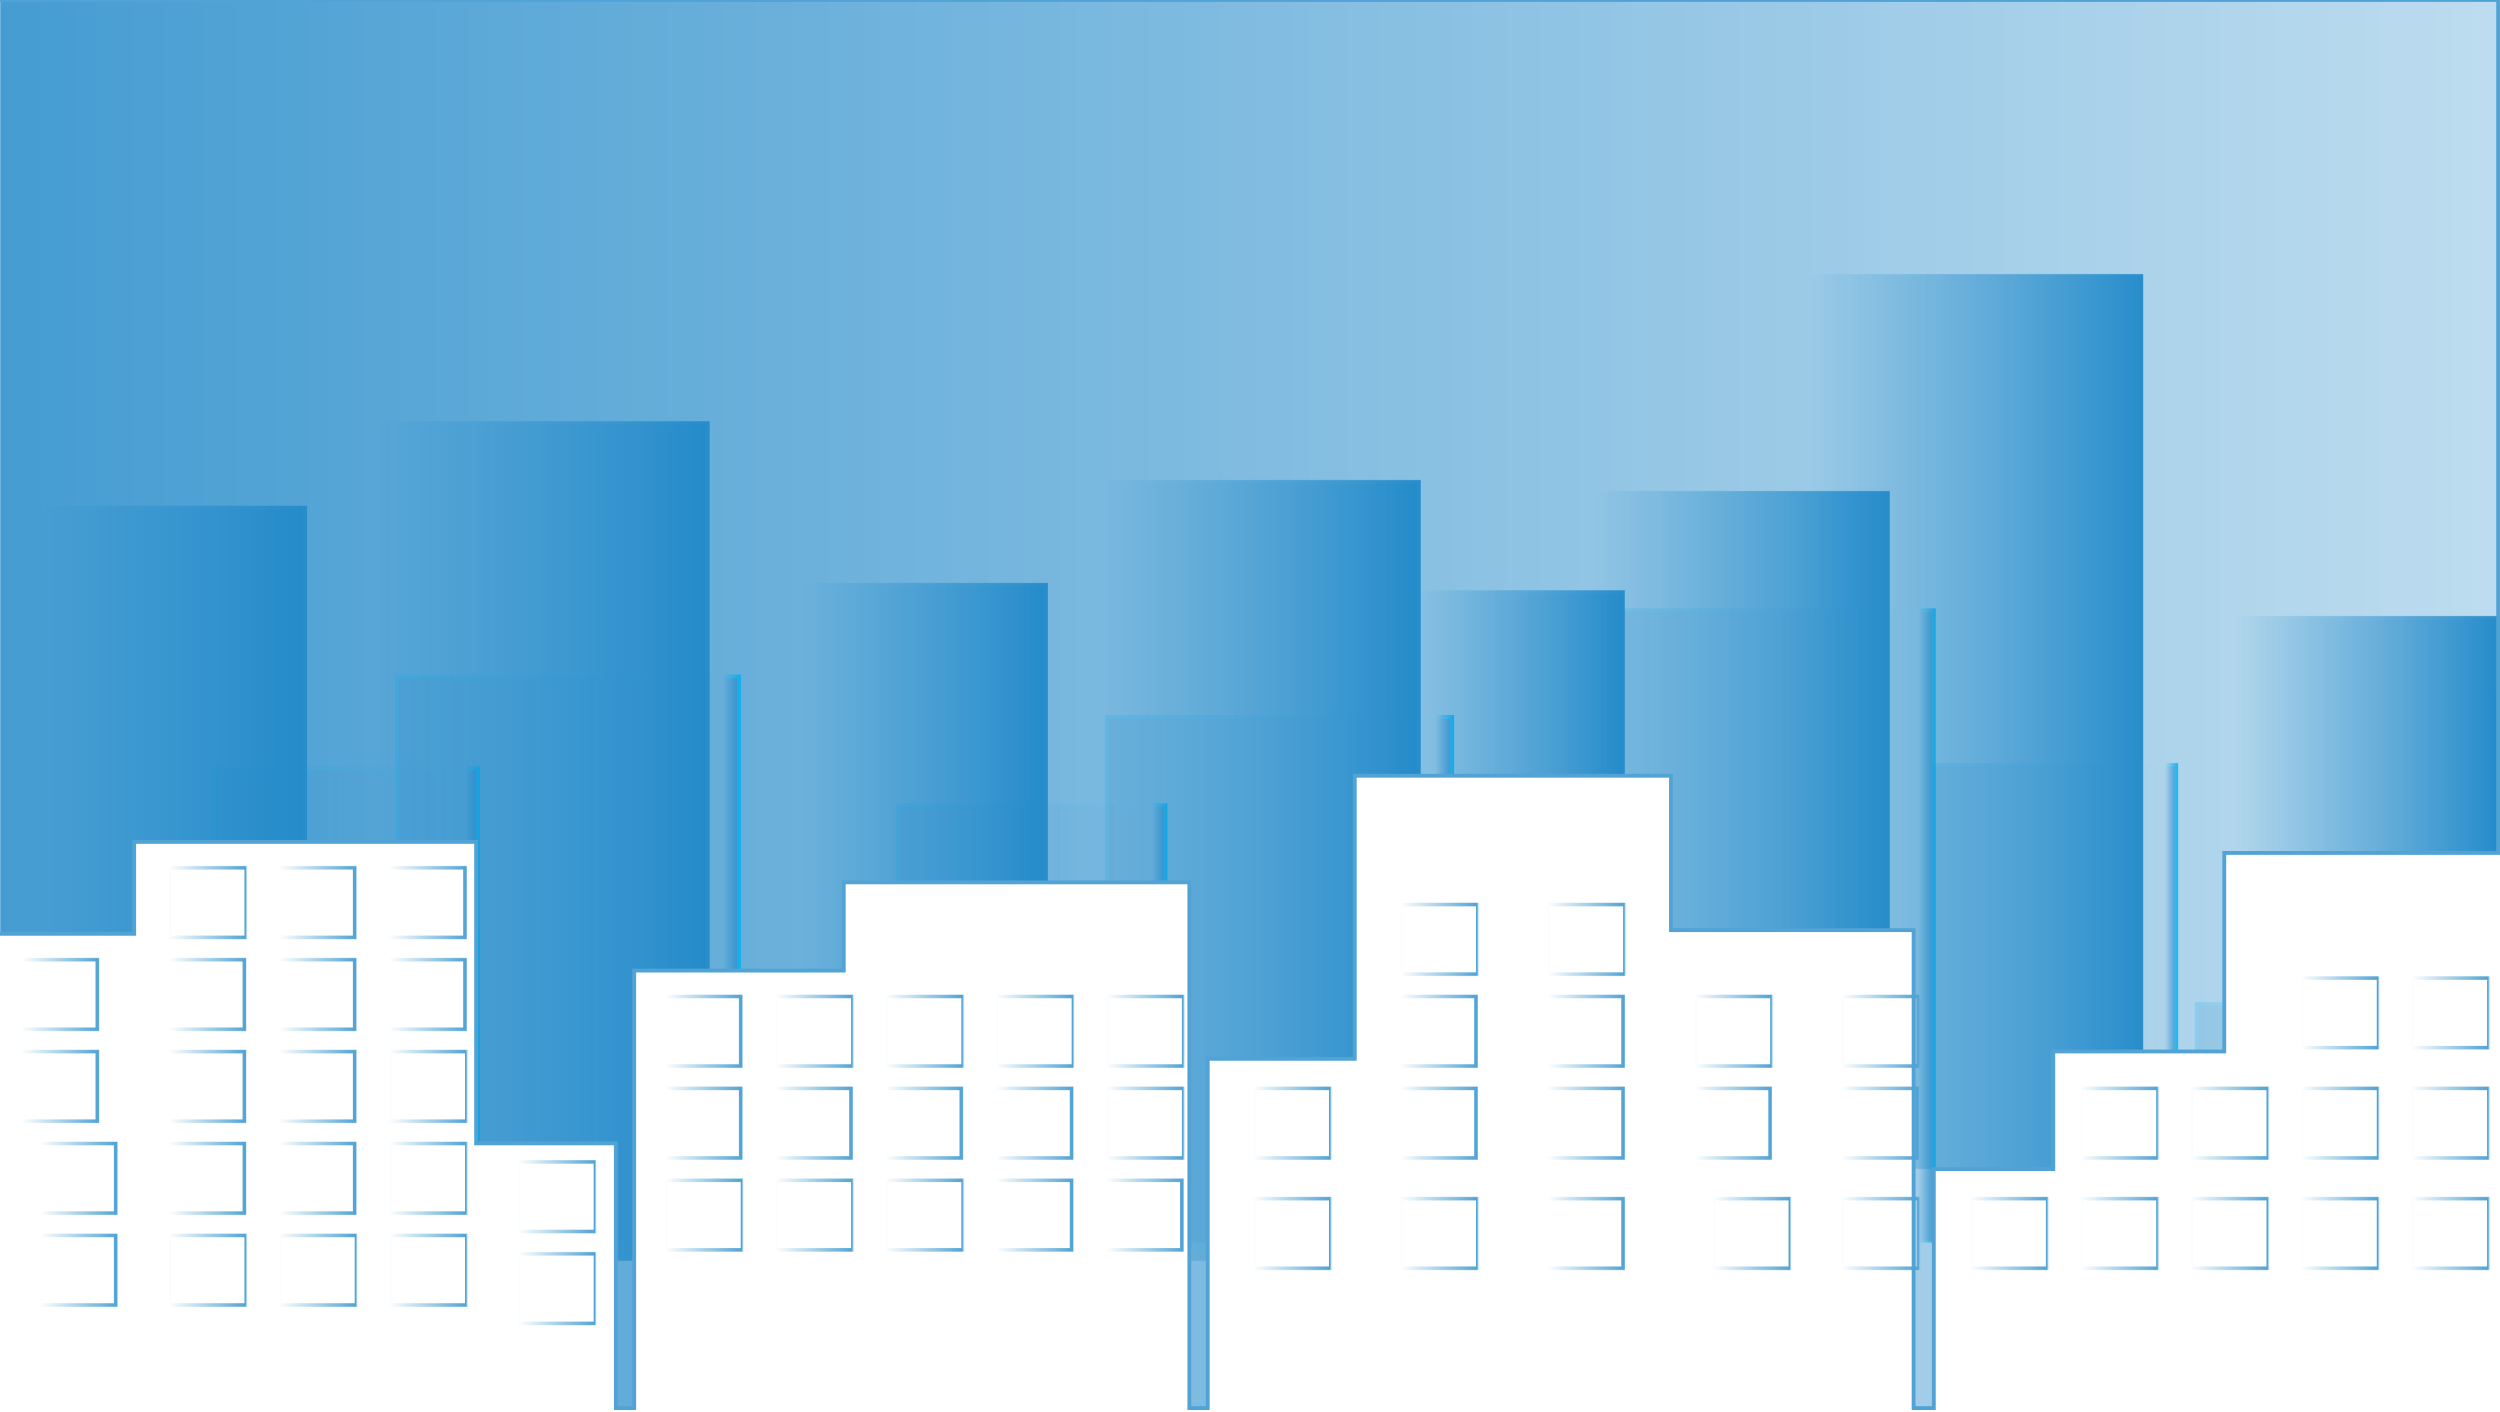 <?xml version="1.0" encoding="UTF-8"?>
<!DOCTYPE svg PUBLIC "-//W3C//DTD SVG 1.1//EN" "http://www.w3.org/Graphics/SVG/1.1/DTD/svg11.dtd">
<!-- Creator: CorelDRAW X7 -->
<svg xmlns="http://www.w3.org/2000/svg" xml:space="preserve" width="1360px" height="768px" version="1.1" style="shape-rendering:geometricPrecision; text-rendering:geometricPrecision; image-rendering:optimizeQuality; fill-rule:evenodd; clip-rule:evenodd"
viewBox="0 0 1360 768"
 xmlns:xlink="http://www.w3.org/1999/xlink">
 <defs>
  <style type="text/css">
   <![CDATA[
    .str1 {stroke:#00AFEF;stroke-width:2.083}
    .str0 {stroke:#248BCA;stroke-width:2.083}
    .str2 {stroke:#278DCB;stroke-width:2.083}
    .str3 {stroke:#51A3D5;stroke-width:2.083}
    .fil3 {fill:none}
    .fil1 {fill:#248BCA}
    .fil0 {fill:#248BCA}
    .fil2 {fill:#278DCB}
   ]]>
  </style>
   <clipPath id="id0">
    <path d="M-1 0l1360 0 0 464 -149 0 0 108 -93 0 0 64 -65 0 0 130 -11 0 0 -260 -132 0 0 -84 -172 0 0 154 -80 0 0 190 -10 0 0 -286 -188 0 0 48 -114 0 0 238 -10 0 0 -144 -76 0 0 -164 -186 0 0 50 -74 0 0 -508z"/>
   </clipPath>
    <mask id="id1">
  <linearGradient id="id2" gradientUnits="userSpaceOnUse" x1="-1" y1="383.001" x2="1359" y2="383.001">
   <stop offset="0" style="stop-opacity:0.851; stop-color:white"/>
   <stop offset="1" style="stop-opacity:0.302; stop-color:white"/>
  </linearGradient>
     <rect style="fill:url(#id2)" x="-1" width="1360" height="766"/>
    </mask>
   <clipPath id="id3">
    <path d="M-1 0l1360 0 0 464 -149 0 0 108 -93 0 0 64 -65 0 0 130 -11 0 0 -260 -132 0 0 -84 -172 0 0 154 -80 0 0 190 -10 0 0 -286 -188 0 0 48 -114 0 0 238 -10 0 0 -144 -76 0 0 -164 -186 0 0 50 -74 0 0 -508z"/>
   </clipPath>
      <mask id="id4">
  <linearGradient id="id5" gradientUnits="userSpaceOnUse" x1="116" y1="546.501" x2="260.451" y2="546.501">
   <stop offset="0" style="stop-opacity:0.2; stop-color:white"/>
   <stop offset="0.949" style="stop-opacity:-127.525; stop-color:white"/>
   <stop offset="1" style="stop-opacity:0.851; stop-color:white"/>
  </linearGradient>
       <rect style="fill:url(#id5)" x="115" y="416" width="147" height="260"/>
      </mask>
      <mask id="id6">
  <linearGradient id="id7" gradientUnits="userSpaceOnUse" x1="215.999" y1="521.501" x2="402.451" y2="521.501">
   <stop offset="0" style="stop-opacity:0.2; stop-color:white"/>
   <stop offset="0.949" style="stop-opacity:-127.525; stop-color:white"/>
   <stop offset="1" style="stop-opacity:0.851; stop-color:white"/>
  </linearGradient>
       <rect style="fill:url(#id7)" x="215" y="366" width="189" height="310"/>
      </mask>
      <mask id="id8">
  <linearGradient id="id9" gradientUnits="userSpaceOnUse" x1="359.999" y1="603.501" x2="478.452" y2="603.501">
   <stop offset="0" style="stop-opacity:0.2; stop-color:white"/>
   <stop offset="0.949" style="stop-opacity:-127.525; stop-color:white"/>
   <stop offset="1" style="stop-opacity:0.851; stop-color:white"/>
  </linearGradient>
       <rect style="fill:url(#id9)" x="359" y="530" width="121" height="146"/>
      </mask>
      <mask id="id10">
  <linearGradient id="id11" gradientUnits="userSpaceOnUse" x1="488" y1="556.5" x2="634.452" y2="556.5">
   <stop offset="0" style="stop-opacity:0.2; stop-color:white"/>
   <stop offset="0.949" style="stop-opacity:-127.525; stop-color:white"/>
   <stop offset="1" style="stop-opacity:0.851; stop-color:white"/>
  </linearGradient>
       <rect style="fill:url(#id11)" x="487" y="436" width="149" height="240"/>
      </mask>
      <mask id="id12">
  <linearGradient id="id13" gradientUnits="userSpaceOnUse" x1="602" y1="532.5" x2="790.452" y2="532.5">
   <stop offset="0" style="stop-opacity:0.2; stop-color:white"/>
   <stop offset="0.949" style="stop-opacity:-127.525; stop-color:white"/>
   <stop offset="1" style="stop-opacity:0.851; stop-color:white"/>
  </linearGradient>
       <rect style="fill:url(#id13)" x="601" y="388" width="191" height="288"/>
      </mask>
      <mask id="id14">
  <linearGradient id="id15" gradientUnits="userSpaceOnUse" x1="800.5" y1="580.577" x2="904.501" y2="580.577">
   <stop offset="0" style="stop-opacity:0.2; stop-color:white"/>
   <stop offset="0.949" style="stop-opacity:-127.525; stop-color:white"/>
   <stop offset="1" style="stop-opacity:0.851; stop-color:white"/>
  </linearGradient>
       <rect style="fill:url(#id15)" x="799" y="485" width="106" height="192"/>
      </mask>
      <mask id="id16">
  <linearGradient id="id17" gradientUnits="userSpaceOnUse" x1="880" y1="503.501" x2="1052.45" y2="503.501">
   <stop offset="0" style="stop-opacity:0.2; stop-color:white"/>
   <stop offset="0.949" style="stop-opacity:-127.525; stop-color:white"/>
   <stop offset="1" style="stop-opacity:0.851; stop-color:white"/>
  </linearGradient>
       <rect style="fill:url(#id17)" x="879" y="330" width="175" height="346"/>
      </mask>
      <mask id="id18">
  <linearGradient id="id19" gradientUnits="userSpaceOnUse" x1="1052.45" y1="545.576" x2="1184.45" y2="545.576">
   <stop offset="0" style="stop-opacity:0.2; stop-color:white"/>
   <stop offset="0.949" style="stop-opacity:-127.525; stop-color:white"/>
   <stop offset="1" style="stop-opacity:0.851; stop-color:white"/>
  </linearGradient>
       <rect style="fill:url(#id19)" x="1051" y="415" width="134" height="262"/>
      </mask>
      <mask id="id20">
  <linearGradient id="id21" gradientUnits="userSpaceOnUse" x1="1194.5" y1="610.539" x2="1288.5" y2="610.539">
   <stop offset="0" style="stop-opacity:0.2; stop-color:white"/>
   <stop offset="0.949" style="stop-opacity:-127.525; stop-color:white"/>
   <stop offset="1" style="stop-opacity:0.851; stop-color:white"/>
  </linearGradient>
       <rect style="fill:url(#id21)" x="1193" y="545" width="96.084" height="132.007"/>
      </mask>
      <mask id="id22">
  <linearGradient id="id23" gradientUnits="userSpaceOnUse" x1="1260" y1="578.501" x2="1384.45" y2="578.501">
   <stop offset="0" style="stop-opacity:0.2; stop-color:white"/>
   <stop offset="0.949" style="stop-opacity:-127.525; stop-color:white"/>
   <stop offset="1" style="stop-opacity:0.851; stop-color:white"/>
  </linearGradient>
       <rect style="fill:url(#id23)" x="1259" y="480" width="127" height="196"/>
      </mask>
      <mask id="id24">
  <linearGradient id="id25" gradientUnits="userSpaceOnUse" x1="1352.5" y1="524.75" x2="1582.5" y2="524.75">
   <stop offset="0" style="stop-opacity:0.2; stop-color:white"/>
   <stop offset="0.949" style="stop-opacity:-127.525; stop-color:white"/>
   <stop offset="1" style="stop-opacity:0.851; stop-color:white"/>
  </linearGradient>
       <rect style="fill:url(#id25)" x="1351" y="373" width="232" height="304"/>
      </mask>
     <mask id="id26">
  <linearGradient id="id27" gradientUnits="userSpaceOnUse" x1="981.5" y1="392.626" x2="1165.45" y2="392.626">
   <stop offset="0" style="stop-opacity:0; stop-color:white"/>
   <stop offset="1" style="stop-opacity:1; stop-color:white"/>
  </linearGradient>
      <rect style="fill:url(#id27)" x="980" y="149" width="186" height="487"/>
     </mask>
      <mask id="id28">
  <linearGradient id="id29" gradientUnits="userSpaceOnUse" x1="17.547" y1="480.625" x2="166.047" y2="480.625">
   <stop offset="0" style="stop-opacity:0; stop-color:white"/>
   <stop offset="1" style="stop-opacity:1; stop-color:white"/>
  </linearGradient>
       <rect style="fill:url(#id29)" x="17" y="275" width="151" height="411"/>
      </mask>
      <mask id="id30">
  <linearGradient id="id31" gradientUnits="userSpaceOnUse" x1="203.547" y1="457.625" x2="385.499" y2="457.625">
   <stop offset="0" style="stop-opacity:0; stop-color:white"/>
   <stop offset="1" style="stop-opacity:1; stop-color:white"/>
  </linearGradient>
       <rect style="fill:url(#id31)" x="203" y="229" width="184" height="457"/>
      </mask>
      <mask id="id32">
  <linearGradient id="id33" gradientUnits="userSpaceOnUse" x1="435.547" y1="501.625" x2="569.5" y2="501.625">
   <stop offset="0" style="stop-opacity:0; stop-color:white"/>
   <stop offset="1" style="stop-opacity:1; stop-color:white"/>
  </linearGradient>
       <rect style="fill:url(#id33)" x="435" y="317" width="136" height="369"/>
      </mask>
      <mask id="id34">
  <linearGradient id="id35" gradientUnits="userSpaceOnUse" x1="599.547" y1="473.625" x2="771.5" y2="473.625">
   <stop offset="0" style="stop-opacity:0; stop-color:white"/>
   <stop offset="1" style="stop-opacity:1; stop-color:white"/>
  </linearGradient>
       <rect style="fill:url(#id35)" x="599" y="261" width="174" height="425"/>
      </mask>
      <mask id="id36">
  <linearGradient id="id37" gradientUnits="userSpaceOnUse" x1="771.5" y1="503.576" x2="883.499" y2="503.576">
   <stop offset="0" style="stop-opacity:0; stop-color:white"/>
   <stop offset="1" style="stop-opacity:1; stop-color:white"/>
  </linearGradient>
       <rect style="fill:url(#id37)" x="770" y="321" width="114" height="365"/>
      </mask>
      <mask id="id38">
  <linearGradient id="id39" gradientUnits="userSpaceOnUse" x1="865.548" y1="476.625" x2="1027.5" y2="476.625">
   <stop offset="0" style="stop-opacity:0; stop-color:white"/>
   <stop offset="1" style="stop-opacity:1; stop-color:white"/>
  </linearGradient>
       <rect style="fill:url(#id39)" x="865" y="267" width="164" height="419"/>
      </mask>
      <mask id="id40">
  <linearGradient id="id41" gradientUnits="userSpaceOnUse" x1="1215.5" y1="510.575" x2="1359.5" y2="510.575">
   <stop offset="0" style="stop-opacity:0; stop-color:white"/>
   <stop offset="1" style="stop-opacity:1; stop-color:white"/>
  </linearGradient>
       <rect style="fill:url(#id41)" x="1214" y="335" width="146" height="351"/>
      </mask>
   <mask id="id42">
  <linearGradient id="id43" gradientUnits="userSpaceOnUse" x1="11.499" y1="541.001" x2="53.499" y2="541.001">
   <stop offset="0" style="stop-opacity:0; stop-color:white"/>
   <stop offset="1" style="stop-opacity:1; stop-color:white"/>
  </linearGradient>
    <rect style="fill:url(#id43)" x="10" y="521" width="44.084" height="40.084"/>
   </mask>
   <mask id="id44">
  <linearGradient id="id45" gradientUnits="userSpaceOnUse" x1="91.5" y1="491" x2="133.5" y2="491">
   <stop offset="0" style="stop-opacity:0; stop-color:white"/>
   <stop offset="1" style="stop-opacity:1; stop-color:white"/>
  </linearGradient>
    <rect style="fill:url(#id45)" x="90" y="471" width="44.084" height="40.084"/>
   </mask>
   <mask id="id46">
  <linearGradient id="id47" gradientUnits="userSpaceOnUse" x1="151.499" y1="491" x2="193.499" y2="491">
   <stop offset="0" style="stop-opacity:0; stop-color:white"/>
   <stop offset="1" style="stop-opacity:1; stop-color:white"/>
  </linearGradient>
    <rect style="fill:url(#id47)" x="150" y="471" width="44.084" height="40.084"/>
   </mask>
   <mask id="id48">
  <linearGradient id="id49" gradientUnits="userSpaceOnUse" x1="211.498" y1="491" x2="253.498" y2="491">
   <stop offset="0" style="stop-opacity:0; stop-color:white"/>
   <stop offset="1" style="stop-opacity:1; stop-color:white"/>
  </linearGradient>
    <rect style="fill:url(#id49)" x="210" y="471" width="44.084" height="40.084"/>
   </mask>
   <mask id="id50">
  <linearGradient id="id51" gradientUnits="userSpaceOnUse" x1="211.499" y1="541.001" x2="253.499" y2="541.001">
   <stop offset="0" style="stop-opacity:0; stop-color:white"/>
   <stop offset="1" style="stop-opacity:1; stop-color:white"/>
  </linearGradient>
    <rect style="fill:url(#id51)" x="210" y="521" width="44.084" height="40.084"/>
   </mask>
   <mask id="id52">
  <linearGradient id="id53" gradientUnits="userSpaceOnUse" x1="211.5" y1="591.002" x2="253.5" y2="591.002">
   <stop offset="0" style="stop-opacity:0; stop-color:white"/>
   <stop offset="1" style="stop-opacity:1; stop-color:white"/>
  </linearGradient>
    <rect style="fill:url(#id53)" x="210" y="571" width="44.084" height="40.084"/>
   </mask>
   <mask id="id54">
  <linearGradient id="id55" gradientUnits="userSpaceOnUse" x1="211.501" y1="641.002" x2="253.501" y2="641.002">
   <stop offset="0" style="stop-opacity:0; stop-color:white"/>
   <stop offset="1" style="stop-opacity:1; stop-color:white"/>
  </linearGradient>
    <rect style="fill:url(#id55)" x="210" y="621" width="44.084" height="40.084"/>
   </mask>
   <mask id="id56">
  <linearGradient id="id57" gradientUnits="userSpaceOnUse" x1="281.501" y1="651" x2="323.501" y2="651">
   <stop offset="0" style="stop-opacity:0; stop-color:white"/>
   <stop offset="1" style="stop-opacity:1; stop-color:white"/>
  </linearGradient>
    <rect style="fill:url(#id57)" x="280" y="631" width="44.084" height="40.084"/>
   </mask>
   <mask id="id58">
  <linearGradient id="id59" gradientUnits="userSpaceOnUse" x1="361.499" y1="561" x2="403.499" y2="561">
   <stop offset="0" style="stop-opacity:0; stop-color:white"/>
   <stop offset="1" style="stop-opacity:1; stop-color:white"/>
  </linearGradient>
    <rect style="fill:url(#id59)" x="360" y="541" width="44.084" height="40.084"/>
   </mask>
   <mask id="id60">
  <linearGradient id="id61" gradientUnits="userSpaceOnUse" x1="421.5" y1="561" x2="463.5" y2="561">
   <stop offset="0" style="stop-opacity:0; stop-color:white"/>
   <stop offset="1" style="stop-opacity:1; stop-color:white"/>
  </linearGradient>
    <rect style="fill:url(#id61)" x="420" y="541" width="44.084" height="40.084"/>
   </mask>
   <mask id="id62">
  <linearGradient id="id63" gradientUnits="userSpaceOnUse" x1="481.501" y1="561" x2="523.501" y2="561">
   <stop offset="0" style="stop-opacity:0; stop-color:white"/>
   <stop offset="1" style="stop-opacity:1; stop-color:white"/>
  </linearGradient>
    <rect style="fill:url(#id63)" x="480" y="541" width="44.084" height="40.084"/>
   </mask>
   <mask id="id64">
  <linearGradient id="id65" gradientUnits="userSpaceOnUse" x1="541.503" y1="561" x2="583.503" y2="561">
   <stop offset="0" style="stop-opacity:0; stop-color:white"/>
   <stop offset="1" style="stop-opacity:1; stop-color:white"/>
  </linearGradient>
    <rect style="fill:url(#id65)" x="540" y="541" width="44.084" height="40.084"/>
   </mask>
   <mask id="id66">
  <linearGradient id="id67" gradientUnits="userSpaceOnUse" x1="601.504" y1="561" x2="643.504" y2="561">
   <stop offset="0" style="stop-opacity:0; stop-color:white"/>
   <stop offset="1" style="stop-opacity:1; stop-color:white"/>
  </linearGradient>
    <rect style="fill:url(#id67)" x="600" y="541" width="44.084" height="40.084"/>
   </mask>
   <mask id="id68">
  <linearGradient id="id69" gradientUnits="userSpaceOnUse" x1="681.5" y1="611" x2="723.5" y2="611">
   <stop offset="0" style="stop-opacity:0; stop-color:white"/>
   <stop offset="1" style="stop-opacity:1; stop-color:white"/>
  </linearGradient>
    <rect style="fill:url(#id69)" x="680" y="591" width="44.084" height="40.084"/>
   </mask>
   <mask id="id70">
  <linearGradient id="id71" gradientUnits="userSpaceOnUse" x1="761.496" y1="611" x2="803.496" y2="611">
   <stop offset="0" style="stop-opacity:0; stop-color:white"/>
   <stop offset="1" style="stop-opacity:1; stop-color:white"/>
  </linearGradient>
    <rect style="fill:url(#id71)" x="760" y="591" width="44.084" height="40.084"/>
   </mask>
   <mask id="id72">
  <linearGradient id="id73" gradientUnits="userSpaceOnUse" x1="841.492" y1="611" x2="883.492" y2="611">
   <stop offset="0" style="stop-opacity:0; stop-color:white"/>
   <stop offset="1" style="stop-opacity:1; stop-color:white"/>
  </linearGradient>
    <rect style="fill:url(#id73)" x="840" y="591" width="44.084" height="40.084"/>
   </mask>
   <mask id="id74">
  <linearGradient id="id75" gradientUnits="userSpaceOnUse" x1="921.488" y1="611" x2="963.488" y2="611">
   <stop offset="0" style="stop-opacity:0; stop-color:white"/>
   <stop offset="1" style="stop-opacity:1; stop-color:white"/>
  </linearGradient>
    <rect style="fill:url(#id75)" x="920" y="591" width="44.084" height="40.084"/>
   </mask>
   <mask id="id76">
  <linearGradient id="id77" gradientUnits="userSpaceOnUse" x1="1001.48" y1="611" x2="1043.48" y2="611">
   <stop offset="0" style="stop-opacity:0; stop-color:white"/>
   <stop offset="1" style="stop-opacity:1; stop-color:white"/>
  </linearGradient>
    <rect style="fill:url(#id77)" x="1000" y="591" width="44.084" height="40.084"/>
   </mask>
   <mask id="id78">
  <linearGradient id="id79" gradientUnits="userSpaceOnUse" x1="1001.5" y1="671" x2="1043.5" y2="671">
   <stop offset="0" style="stop-opacity:0; stop-color:white"/>
   <stop offset="1" style="stop-opacity:1; stop-color:white"/>
  </linearGradient>
    <rect style="fill:url(#id79)" x="1000" y="651" width="44.084" height="40.084"/>
   </mask>
   <mask id="id80">
  <linearGradient id="id81" gradientUnits="userSpaceOnUse" x1="931.501" y1="671" x2="973.501" y2="671">
   <stop offset="0" style="stop-opacity:0; stop-color:white"/>
   <stop offset="1" style="stop-opacity:1; stop-color:white"/>
  </linearGradient>
    <rect style="fill:url(#id81)" x="930" y="651" width="44.084" height="40.084"/>
   </mask>
   <mask id="id82">
  <linearGradient id="id83" gradientUnits="userSpaceOnUse" x1="841.499" y1="671" x2="883.499" y2="671">
   <stop offset="0" style="stop-opacity:0; stop-color:white"/>
   <stop offset="1" style="stop-opacity:1; stop-color:white"/>
  </linearGradient>
    <rect style="fill:url(#id83)" x="840" y="651" width="44.084" height="40.084"/>
   </mask>
   <mask id="id84">
  <linearGradient id="id85" gradientUnits="userSpaceOnUse" x1="761.501" y1="671" x2="803.501" y2="671">
   <stop offset="0" style="stop-opacity:0; stop-color:white"/>
   <stop offset="1" style="stop-opacity:1; stop-color:white"/>
  </linearGradient>
    <rect style="fill:url(#id85)" x="760" y="651" width="44.084" height="40.084"/>
   </mask>
   <mask id="id86">
  <linearGradient id="id87" gradientUnits="userSpaceOnUse" x1="681.502" y1="671" x2="723.502" y2="671">
   <stop offset="0" style="stop-opacity:0; stop-color:white"/>
   <stop offset="1" style="stop-opacity:1; stop-color:white"/>
  </linearGradient>
    <rect style="fill:url(#id87)" x="680" y="651" width="44.084" height="40.084"/>
   </mask>
   <mask id="id88">
  <linearGradient id="id89" gradientUnits="userSpaceOnUse" x1="1001.5" y1="561" x2="1043.5" y2="561">
   <stop offset="0" style="stop-opacity:0; stop-color:white"/>
   <stop offset="1" style="stop-opacity:1; stop-color:white"/>
  </linearGradient>
    <rect style="fill:url(#id89)" x="1000" y="541" width="44.084" height="40.084"/>
   </mask>
   <mask id="id90">
  <linearGradient id="id91" gradientUnits="userSpaceOnUse" x1="921.5" y1="561" x2="963.5" y2="561">
   <stop offset="0" style="stop-opacity:0; stop-color:white"/>
   <stop offset="1" style="stop-opacity:1; stop-color:white"/>
  </linearGradient>
    <rect style="fill:url(#id91)" x="920" y="541" width="44.084" height="40.084"/>
   </mask>
   <mask id="id92">
  <linearGradient id="id93" gradientUnits="userSpaceOnUse" x1="841.499" y1="561" x2="883.499" y2="561">
   <stop offset="0" style="stop-opacity:0; stop-color:white"/>
   <stop offset="1" style="stop-opacity:1; stop-color:white"/>
  </linearGradient>
    <rect style="fill:url(#id93)" x="840" y="541" width="44.084" height="40.084"/>
   </mask>
   <mask id="id94">
  <linearGradient id="id95" gradientUnits="userSpaceOnUse" x1="761.498" y1="561" x2="803.498" y2="561">
   <stop offset="0" style="stop-opacity:0; stop-color:white"/>
   <stop offset="1" style="stop-opacity:1; stop-color:white"/>
  </linearGradient>
    <rect style="fill:url(#id95)" x="760" y="541" width="44.084" height="40.084"/>
   </mask>
   <mask id="id96">
  <linearGradient id="id97" gradientUnits="userSpaceOnUse" x1="761.501" y1="511.001" x2="803.501" y2="511.001">
   <stop offset="0" style="stop-opacity:0; stop-color:white"/>
   <stop offset="1" style="stop-opacity:1; stop-color:white"/>
  </linearGradient>
    <rect style="fill:url(#id97)" x="760" y="491" width="44.084" height="40.084"/>
   </mask>
   <mask id="id98">
  <linearGradient id="id99" gradientUnits="userSpaceOnUse" x1="841.5" y1="511.001" x2="883.501" y2="511.001">
   <stop offset="0" style="stop-opacity:0; stop-color:white"/>
   <stop offset="1" style="stop-opacity:1; stop-color:white"/>
  </linearGradient>
    <rect style="fill:url(#id99)" x="840" y="491" width="44.084" height="40.084"/>
   </mask>
   <mask id="id100">
  <linearGradient id="id101" gradientUnits="userSpaceOnUse" x1="1071.5" y1="671" x2="1113.5" y2="671">
   <stop offset="0" style="stop-opacity:0; stop-color:white"/>
   <stop offset="1" style="stop-opacity:1; stop-color:white"/>
  </linearGradient>
    <rect style="fill:url(#id101)" x="1070" y="651" width="44.084" height="40.084"/>
   </mask>
   <mask id="id102">
  <linearGradient id="id103" gradientUnits="userSpaceOnUse" x1="1131.5" y1="671" x2="1173.5" y2="671">
   <stop offset="0" style="stop-opacity:0; stop-color:white"/>
   <stop offset="1" style="stop-opacity:1; stop-color:white"/>
  </linearGradient>
    <rect style="fill:url(#id103)" x="1130" y="651" width="44.084" height="40.084"/>
   </mask>
   <mask id="id104">
  <linearGradient id="id105" gradientUnits="userSpaceOnUse" x1="1191.5" y1="671" x2="1233.5" y2="671">
   <stop offset="0" style="stop-opacity:0; stop-color:white"/>
   <stop offset="1" style="stop-opacity:1; stop-color:white"/>
  </linearGradient>
    <rect style="fill:url(#id105)" x="1190" y="651" width="44.084" height="40.084"/>
   </mask>
   <mask id="id106">
  <linearGradient id="id107" gradientUnits="userSpaceOnUse" x1="1251.5" y1="671" x2="1293.5" y2="671">
   <stop offset="0" style="stop-opacity:0; stop-color:white"/>
   <stop offset="1" style="stop-opacity:1; stop-color:white"/>
  </linearGradient>
    <rect style="fill:url(#id107)" x="1250" y="651" width="44.084" height="40.084"/>
   </mask>
   <mask id="id108">
  <linearGradient id="id109" gradientUnits="userSpaceOnUse" x1="1311.5" y1="671" x2="1353.5" y2="671">
   <stop offset="0" style="stop-opacity:0; stop-color:white"/>
   <stop offset="1" style="stop-opacity:1; stop-color:white"/>
  </linearGradient>
    <rect style="fill:url(#id109)" x="1310" y="651" width="44.084" height="40.084"/>
   </mask>
   <mask id="id110">
  <linearGradient id="id111" gradientUnits="userSpaceOnUse" x1="1311.5" y1="611" x2="1353.5" y2="611">
   <stop offset="0" style="stop-opacity:0; stop-color:white"/>
   <stop offset="1" style="stop-opacity:1; stop-color:white"/>
  </linearGradient>
    <rect style="fill:url(#id111)" x="1310" y="591" width="44.084" height="40.084"/>
   </mask>
   <mask id="id112">
  <linearGradient id="id113" gradientUnits="userSpaceOnUse" x1="1311.5" y1="551" x2="1353.5" y2="551">
   <stop offset="0" style="stop-opacity:0; stop-color:white"/>
   <stop offset="1" style="stop-opacity:1; stop-color:white"/>
  </linearGradient>
    <rect style="fill:url(#id113)" x="1310" y="531" width="44.084" height="40.084"/>
   </mask>
   <mask id="id114">
  <linearGradient id="id115" gradientUnits="userSpaceOnUse" x1="1251.5" y1="551" x2="1293.5" y2="551">
   <stop offset="0" style="stop-opacity:0; stop-color:white"/>
   <stop offset="1" style="stop-opacity:1; stop-color:white"/>
  </linearGradient>
    <rect style="fill:url(#id115)" x="1250" y="531" width="44.084" height="40.084"/>
   </mask>
   <mask id="id116">
  <linearGradient id="id117" gradientUnits="userSpaceOnUse" x1="1191.5" y1="611" x2="1233.5" y2="611">
   <stop offset="0" style="stop-opacity:0; stop-color:white"/>
   <stop offset="1" style="stop-opacity:1; stop-color:white"/>
  </linearGradient>
    <rect style="fill:url(#id117)" x="1190" y="591" width="44.084" height="40.084"/>
   </mask>
   <mask id="id118">
  <linearGradient id="id119" gradientUnits="userSpaceOnUse" x1="1131.5" y1="611" x2="1173.5" y2="611">
   <stop offset="0" style="stop-opacity:0; stop-color:white"/>
   <stop offset="1" style="stop-opacity:1; stop-color:white"/>
  </linearGradient>
    <rect style="fill:url(#id119)" x="1130" y="591" width="44.084" height="40.084"/>
   </mask>
   <mask id="id120">
  <linearGradient id="id121" gradientUnits="userSpaceOnUse" x1="1251.5" y1="611" x2="1293.5" y2="611">
   <stop offset="0" style="stop-opacity:0; stop-color:white"/>
   <stop offset="1" style="stop-opacity:1; stop-color:white"/>
  </linearGradient>
    <rect style="fill:url(#id121)" x="1250" y="591" width="44.084" height="40.084"/>
   </mask>
   <mask id="id122">
  <linearGradient id="id123" gradientUnits="userSpaceOnUse" x1="601.5" y1="611" x2="643.5" y2="611">
   <stop offset="0" style="stop-opacity:0; stop-color:white"/>
   <stop offset="1" style="stop-opacity:1; stop-color:white"/>
  </linearGradient>
    <rect style="fill:url(#id123)" x="600" y="591" width="44.084" height="40.084"/>
   </mask>
   <mask id="id124">
  <linearGradient id="id125" gradientUnits="userSpaceOnUse" x1="601.497" y1="661" x2="643.497" y2="661">
   <stop offset="0" style="stop-opacity:0; stop-color:white"/>
   <stop offset="1" style="stop-opacity:1; stop-color:white"/>
  </linearGradient>
    <rect style="fill:url(#id125)" x="600" y="641" width="44.084" height="40.084"/>
   </mask>
   <mask id="id126">
  <linearGradient id="id127" gradientUnits="userSpaceOnUse" x1="541.499" y1="661.001" x2="583.499" y2="661.001">
   <stop offset="0" style="stop-opacity:0; stop-color:white"/>
   <stop offset="1" style="stop-opacity:1; stop-color:white"/>
  </linearGradient>
    <rect style="fill:url(#id127)" x="540" y="641" width="44.084" height="40.084"/>
   </mask>
   <mask id="id128">
  <linearGradient id="id129" gradientUnits="userSpaceOnUse" x1="481.501" y1="661.002" x2="523.501" y2="661.002">
   <stop offset="0" style="stop-opacity:0; stop-color:white"/>
   <stop offset="1" style="stop-opacity:1; stop-color:white"/>
  </linearGradient>
    <rect style="fill:url(#id129)" x="480" y="641" width="44.084" height="40.084"/>
   </mask>
   <mask id="id130">
  <linearGradient id="id131" gradientUnits="userSpaceOnUse" x1="421.504" y1="661.003" x2="463.504" y2="661.003">
   <stop offset="0" style="stop-opacity:0; stop-color:white"/>
   <stop offset="1" style="stop-opacity:1; stop-color:white"/>
  </linearGradient>
    <rect style="fill:url(#id131)" x="420" y="641" width="44.084" height="40.084"/>
   </mask>
   <mask id="id132">
  <linearGradient id="id133" gradientUnits="userSpaceOnUse" x1="361.506" y1="661.004" x2="403.506" y2="661.004">
   <stop offset="0" style="stop-opacity:0; stop-color:white"/>
   <stop offset="1" style="stop-opacity:1; stop-color:white"/>
  </linearGradient>
    <rect style="fill:url(#id133)" x="360" y="641" width="44.084" height="40.084"/>
   </mask>
   <mask id="id134">
  <linearGradient id="id135" gradientUnits="userSpaceOnUse" x1="361.499" y1="611" x2="403.499" y2="611">
   <stop offset="0" style="stop-opacity:0; stop-color:white"/>
   <stop offset="1" style="stop-opacity:1; stop-color:white"/>
  </linearGradient>
    <rect style="fill:url(#id135)" x="360" y="591" width="44.084" height="40.084"/>
   </mask>
   <mask id="id136">
  <linearGradient id="id137" gradientUnits="userSpaceOnUse" x1="421.499" y1="611" x2="463.499" y2="611">
   <stop offset="0" style="stop-opacity:0; stop-color:white"/>
   <stop offset="1" style="stop-opacity:1; stop-color:white"/>
  </linearGradient>
    <rect style="fill:url(#id137)" x="420" y="591" width="44.084" height="40.084"/>
   </mask>
   <mask id="id138">
  <linearGradient id="id139" gradientUnits="userSpaceOnUse" x1="481.499" y1="611" x2="523.499" y2="611">
   <stop offset="0" style="stop-opacity:0; stop-color:white"/>
   <stop offset="1" style="stop-opacity:1; stop-color:white"/>
  </linearGradient>
    <rect style="fill:url(#id139)" x="480" y="591" width="44.084" height="40.084"/>
   </mask>
   <mask id="id140">
  <linearGradient id="id141" gradientUnits="userSpaceOnUse" x1="541.499" y1="611" x2="583.499" y2="611">
   <stop offset="0" style="stop-opacity:0; stop-color:white"/>
   <stop offset="1" style="stop-opacity:1; stop-color:white"/>
  </linearGradient>
    <rect style="fill:url(#id141)" x="540" y="591" width="44.084" height="40.084"/>
   </mask>
   <mask id="id142">
  <linearGradient id="id143" gradientUnits="userSpaceOnUse" x1="281.501" y1="701" x2="323.501" y2="701">
   <stop offset="0" style="stop-opacity:0; stop-color:white"/>
   <stop offset="1" style="stop-opacity:1; stop-color:white"/>
  </linearGradient>
    <rect style="fill:url(#id143)" x="280" y="681" width="44.084" height="40.084"/>
   </mask>
   <mask id="id144">
  <linearGradient id="id145" gradientUnits="userSpaceOnUse" x1="211.502" y1="691.003" x2="253.503" y2="691.003">
   <stop offset="0" style="stop-opacity:0; stop-color:white"/>
   <stop offset="1" style="stop-opacity:1; stop-color:white"/>
  </linearGradient>
    <rect style="fill:url(#id145)" x="210" y="671" width="44.084" height="40.084"/>
   </mask>
   <mask id="id146">
  <linearGradient id="id147" gradientUnits="userSpaceOnUse" x1="151.499" y1="541.001" x2="193.499" y2="541.001">
   <stop offset="0" style="stop-opacity:0; stop-color:white"/>
   <stop offset="1" style="stop-opacity:1; stop-color:white"/>
  </linearGradient>
    <rect style="fill:url(#id147)" x="150" y="521" width="44.084" height="40.084"/>
   </mask>
   <mask id="id148">
  <linearGradient id="id149" gradientUnits="userSpaceOnUse" x1="91.495" y1="541.001" x2="133.495" y2="541.001">
   <stop offset="0" style="stop-opacity:0; stop-color:white"/>
   <stop offset="1" style="stop-opacity:1; stop-color:white"/>
  </linearGradient>
    <rect style="fill:url(#id149)" x="90" y="521" width="44.084" height="40.084"/>
   </mask>
   <mask id="id150">
  <linearGradient id="id151" gradientUnits="userSpaceOnUse" x1="11.499" y1="591" x2="53.499" y2="591">
   <stop offset="0" style="stop-opacity:0; stop-color:white"/>
   <stop offset="1" style="stop-opacity:1; stop-color:white"/>
  </linearGradient>
    <rect style="fill:url(#id151)" x="10" y="571" width="44.084" height="40.084"/>
   </mask>
   <mask id="id152">
  <linearGradient id="id153" gradientUnits="userSpaceOnUse" x1="91.499" y1="591" x2="133.499" y2="591">
   <stop offset="0" style="stop-opacity:0; stop-color:white"/>
   <stop offset="1" style="stop-opacity:1; stop-color:white"/>
  </linearGradient>
    <rect style="fill:url(#id153)" x="90" y="571" width="44.084" height="40.084"/>
   </mask>
   <mask id="id154">
  <linearGradient id="id155" gradientUnits="userSpaceOnUse" x1="151.499" y1="591" x2="193.499" y2="591">
   <stop offset="0" style="stop-opacity:0; stop-color:white"/>
   <stop offset="1" style="stop-opacity:1; stop-color:white"/>
  </linearGradient>
    <rect style="fill:url(#id155)" x="150" y="571" width="44.084" height="40.084"/>
   </mask>
   <mask id="id156">
  <linearGradient id="id157" gradientUnits="userSpaceOnUse" x1="151.499" y1="641" x2="193.499" y2="641">
   <stop offset="0" style="stop-opacity:0; stop-color:white"/>
   <stop offset="1" style="stop-opacity:1; stop-color:white"/>
  </linearGradient>
    <rect style="fill:url(#id157)" x="150" y="621" width="44.084" height="40.084"/>
   </mask>
   <mask id="id158">
  <linearGradient id="id159" gradientUnits="userSpaceOnUse" x1="151.5" y1="691" x2="193.5" y2="691">
   <stop offset="0" style="stop-opacity:0; stop-color:white"/>
   <stop offset="1" style="stop-opacity:1; stop-color:white"/>
  </linearGradient>
    <rect style="fill:url(#id159)" x="150" y="671" width="44.084" height="40.084"/>
   </mask>
   <mask id="id160">
  <linearGradient id="id161" gradientUnits="userSpaceOnUse" x1="91.499" y1="641" x2="133.499" y2="641">
   <stop offset="0" style="stop-opacity:0; stop-color:white"/>
   <stop offset="1" style="stop-opacity:1; stop-color:white"/>
  </linearGradient>
    <rect style="fill:url(#id161)" x="90" y="621" width="44.084" height="40.084"/>
   </mask>
   <mask id="id162">
  <linearGradient id="id163" gradientUnits="userSpaceOnUse" x1="21.5" y1="641" x2="63.5" y2="641">
   <stop offset="0" style="stop-opacity:0; stop-color:white"/>
   <stop offset="1" style="stop-opacity:1; stop-color:white"/>
  </linearGradient>
    <rect style="fill:url(#id163)" x="20" y="621" width="44.084" height="40.084"/>
   </mask>
   <mask id="id164">
  <linearGradient id="id165" gradientUnits="userSpaceOnUse" x1="21.5" y1="691.001" x2="63.5" y2="691.001">
   <stop offset="0" style="stop-opacity:0; stop-color:white"/>
   <stop offset="1" style="stop-opacity:1; stop-color:white"/>
  </linearGradient>
    <rect style="fill:url(#id165)" x="20" y="671" width="44.084" height="40.084"/>
   </mask>
   <mask id="id166">
  <linearGradient id="id167" gradientUnits="userSpaceOnUse" x1="91.5" y1="691.001" x2="133.5" y2="691.001">
   <stop offset="0" style="stop-opacity:0; stop-color:white"/>
   <stop offset="1" style="stop-opacity:1; stop-color:white"/>
  </linearGradient>
    <rect style="fill:url(#id167)" x="90" y="671" width="44.084" height="40.084"/>
   </mask>
 </defs>
 <g id="Layer_x0020_1">
  <g id="_1646609150192">
   <rect class="fil0 str0" x="-27" y="872" width="144" height="258"/>
   <rect class="fil0 str0" x="73" y="822" width="186" height="308"/>
   <rect class="fil0 str0" x="217" y="986" width="118" height="144"/>
   <rect class="fil0 str0" x="345" y="892" width="146" height="238"/>
   <rect class="fil0 str0" x="459" y="844" width="188" height="286"/>
   <rect class="fil0 str0" x="657" y="940" width="104" height="190"/>
   <rect class="fil0 str0" x="737" y="786" width="172" height="344"/>
   <rect class="fil0 str0" x="909" y="870" width="132" height="260"/>
   <rect class="fil0 str0" x="1052" y="1000" width="94" height="129.924"/>
   <rect class="fil0 str0" x="1117" y="936" width="124" height="194"/>
   <rect class="fil0 str0" x="1210" y="828" width="230" height="302"/>
  </g>
  <g style="clip-path:url(#id0)">
   <polygon class="fil1" style="mask:url(#id1)" points="-1,0 1359,0 1359,766 -1,766 "/>
  </g>
  <g style="clip-path:url(#id3)">
   <g id="_1646609135664">
    <g>
     <polygon id="1" class="fil0 str1" style="mask:url(#id4)" points="116,418 260,418 260,676 116,676 "/>
     <polygon class="fil0 str1" style="mask:url(#id6)" points="216,368 402,368 402,676 216,676 "/>
     <polygon class="fil0 str1" style="mask:url(#id8)" points="360,532 478,532 478,676 360,676 "/>
     <polygon class="fil0 str1" style="mask:url(#id10)" points="488,438 634,438 634,676 488,676 "/>
     <polygon class="fil0 str1" style="mask:url(#id12)" points="602,390 790,390 790,676 602,676 "/>
     <polygon class="fil0 str1" style="mask:url(#id14)" points="800,486 905,486 905,676 800,676 "/>
     <polygon class="fil0 str1" style="mask:url(#id16)" points="880,332 1052,332 1052,676 880,676 "/>
     <polygon class="fil0 str1" style="mask:url(#id18)" points="1052,416 1184,416 1184,676 1052,676 "/>
     <polygon class="fil0 str1" style="mask:url(#id20)" points="1195,546 1289,546 1289,676 1195,676 "/>
     <polygon class="fil0 str1" style="mask:url(#id22)" points="1260,482 1384,482 1384,676 1260,676 "/>
     <polygon class="fil0 str1" style="mask:url(#id24)" points="1352,374 1583,374 1583,676 1352,676 "/>
    </g>
    <polygon class="fil2 str2" style="mask:url(#id26)" points="982,150 1165,150 1165,635 982,635 "/>
    <g>
     <polygon class="fil0 str2" style="mask:url(#id28)" points="18,276 166,276 166,685 18,685 "/>
     <polygon class="fil0 str2" style="mask:url(#id30)" points="204,230 385,230 385,685 204,685 "/>
     <polygon class="fil0 str2" style="mask:url(#id32)" points="436,318 569,318 569,685 436,685 "/>
     <polygon class="fil0 str2" style="mask:url(#id34)" points="600,262 772,262 772,685 600,685 "/>
     <polygon class="fil0 str2" style="mask:url(#id36)" points="772,322 883,322 883,685 772,685 "/>
     <polygon class="fil2 str2" style="mask:url(#id38)" points="866,268 1027,268 1027,685 866,685 "/>
     <polygon class="fil0 str2" style="mask:url(#id40)" points="1216,336 1360,336 1360,685 1216,685 "/>
    </g>
   </g>
  </g>
  <polygon class="fil3 str3" points="-1,0 1359,0 1359,464 1210,464 1210,572 1117,572 1117,636 1052,636 1052,766 1041,766 1041,506 909,506 909,422 737,422 737,576 657,576 657,766 647,766 647,480 459,480 459,528 345,528 345,766 335,766 335,622 259,622 259,458 73,458 73,508 -1,508 "/>
  <polygon class="fil3 str3" style="mask:url(#id42)" points="11,522 53,522 53,560 11,560 "/>
  <polygon class="fil3 str3" style="mask:url(#id44)" points="92,472 134,472 134,510 92,510 "/>
  <polygon class="fil3 str3" style="mask:url(#id46)" points="151,472 193,472 193,510 151,510 "/>
  <polygon class="fil3 str3" style="mask:url(#id48)" points="211,472 253,472 253,510 211,510 "/>
  <polygon class="fil3 str3" style="mask:url(#id50)" points="211,522 253,522 253,560 211,560 "/>
  <polygon class="fil3 str3" style="mask:url(#id52)" points="212,572 254,572 254,610 212,610 "/>
  <polygon class="fil3 str3" style="mask:url(#id54)" points="212,622 254,622 254,660 212,660 "/>
  <polygon class="fil3 str3" style="mask:url(#id56)" points="282,632 324,632 324,670 282,670 "/>
  <polygon class="fil3 str3" style="mask:url(#id58)" points="361,542 403,542 403,580 361,580 "/>
  <polygon class="fil3 str3" style="mask:url(#id60)" points="422,542 464,542 464,580 422,580 "/>
  <polygon class="fil3 str3" style="mask:url(#id62)" points="482,542 524,542 524,580 482,580 "/>
  <polygon class="fil3 str3" style="mask:url(#id64)" points="542,542 584,542 584,580 542,580 "/>
  <polygon class="fil3 str3" style="mask:url(#id66)" points="602,542 644,542 644,580 602,580 "/>
  <polygon class="fil3 str3" style="mask:url(#id68)" points="682,592 724,592 724,630 682,630 "/>
  <polygon class="fil3 str3" style="mask:url(#id70)" points="761,592 803,592 803,630 761,630 "/>
  <polygon class="fil3 str3" style="mask:url(#id72)" points="841,592 883,592 883,630 841,630 "/>
  <polygon class="fil3 str3" style="mask:url(#id74)" points="921,592 963,592 963,630 921,630 "/>
  <polygon class="fil3 str3" style="mask:url(#id76)" points="1001,592 1043,592 1043,630 1001,630 "/>
  <polygon class="fil3 str3" style="mask:url(#id78)" points="1002,652 1044,652 1044,690 1002,690 "/>
  <polygon class="fil3 str3" style="mask:url(#id80)" points="932,652 974,652 974,690 932,690 "/>
  <polygon class="fil3 str3" style="mask:url(#id82)" points="841,652 883,652 883,690 841,690 "/>
  <polygon class="fil3 str3" style="mask:url(#id84)" points="762,652 804,652 804,690 762,690 "/>
  <polygon class="fil3 str3" style="mask:url(#id86)" points="682,652 724,652 724,690 682,690 "/>
  <polygon class="fil3 str3" style="mask:url(#id88)" points="1002,542 1044,542 1044,580 1002,580 "/>
  <polygon class="fil3 str3" style="mask:url(#id90)" points="922,542 964,542 964,580 922,580 "/>
  <polygon class="fil3 str3" style="mask:url(#id92)" points="841,542 883,542 883,580 841,580 "/>
  <polygon class="fil3 str3" style="mask:url(#id94)" points="761,542 803,542 803,580 761,580 "/>
  <polygon class="fil3 str3" style="mask:url(#id96)" points="762,492 804,492 804,530 762,530 "/>
  <polygon class="fil3 str3" style="mask:url(#id98)" points="842,492 884,492 884,530 842,530 "/>
  <polygon class="fil3 str3" style="mask:url(#id100)" points="1072,652 1114,652 1114,690 1072,690 "/>
  <polygon class="fil3 str3" style="mask:url(#id102)" points="1132,652 1174,652 1174,690 1132,690 "/>
  <polygon class="fil3 str3" style="mask:url(#id104)" points="1192,652 1234,652 1234,690 1192,690 "/>
  <polygon class="fil3 str3" style="mask:url(#id106)" points="1252,652 1294,652 1294,690 1252,690 "/>
  <polygon class="fil3 str3" style="mask:url(#id108)" points="1312,652 1354,652 1354,690 1312,690 "/>
  <polygon class="fil3 str3" style="mask:url(#id110)" points="1312,592 1354,592 1354,630 1312,630 "/>
  <polygon class="fil3 str3" style="mask:url(#id112)" points="1312,532 1354,532 1354,570 1312,570 "/>
  <polygon class="fil3 str3" style="mask:url(#id114)" points="1252,532 1294,532 1294,570 1252,570 "/>
  <polygon class="fil3 str3" style="mask:url(#id116)" points="1192,592 1234,592 1234,630 1192,630 "/>
  <polygon class="fil3 str3" style="mask:url(#id118)" points="1132,592 1174,592 1174,630 1132,630 "/>
  <polygon class="fil3 str3" style="mask:url(#id120)" points="1252,592 1294,592 1294,630 1252,630 "/>
  <polygon class="fil3 str3" style="mask:url(#id122)" points="602,592 644,592 644,630 602,630 "/>
  <polygon class="fil3 str3" style="mask:url(#id124)" points="601,642 643,642 643,680 601,680 "/>
  <polygon class="fil3 str3" style="mask:url(#id126)" points="541,642 583,642 583,680 541,680 "/>
  <polygon class="fil3 str3" style="mask:url(#id128)" points="482,642 524,642 524,680 482,680 "/>
  <polygon class="fil3 str3" style="mask:url(#id130)" points="422,642 464,642 464,680 422,680 "/>
  <polygon class="fil3 str3" style="mask:url(#id132)" points="362,642 404,642 404,680 362,680 "/>
  <polygon class="fil3 str3" style="mask:url(#id134)" points="361,592 403,592 403,630 361,630 "/>
  <polygon class="fil3 str3" style="mask:url(#id136)" points="421,592 463,592 463,630 421,630 "/>
  <polygon class="fil3 str3" style="mask:url(#id138)" points="481,592 523,592 523,630 481,630 "/>
  <polygon class="fil3 str3" style="mask:url(#id140)" points="541,592 583,592 583,630 541,630 "/>
  <polygon class="fil3 str3" style="mask:url(#id142)" points="282,682 324,682 324,720 282,720 "/>
  <polygon class="fil3 str3" style="mask:url(#id144)" points="212,672 254,672 254,710 212,710 "/>
  <polygon class="fil3 str3" style="mask:url(#id146)" points="151,522 193,522 193,560 151,560 "/>
  <polygon class="fil3 str3" style="mask:url(#id148)" points="91,522 133,522 133,560 91,560 "/>
  <polygon class="fil3 str3" style="mask:url(#id150)" points="11,572 53,572 53,610 11,610 "/>
  <polygon class="fil3 str3" style="mask:url(#id152)" points="91,572 133,572 133,610 91,610 "/>
  <polygon class="fil3 str3" style="mask:url(#id154)" points="151,572 193,572 193,610 151,610 "/>
  <polygon class="fil3 str3" style="mask:url(#id156)" points="151,622 193,622 193,660 151,660 "/>
  <polygon class="fil3 str3" style="mask:url(#id158)" points="152,672 194,672 194,710 152,710 "/>
  <polygon class="fil3 str3" style="mask:url(#id160)" points="91,622 133,622 133,660 91,660 "/>
  <polygon class="fil3 str3" style="mask:url(#id162)" points="21,622 63,622 63,660 21,660 "/>
  <polygon class="fil3 str3" style="mask:url(#id164)" points="21,672 63,672 63,710 21,710 "/>
  <polygon class="fil3 str3" style="mask:url(#id166)" points="92,672 134,672 134,710 92,710 "/>
 </g>
</svg>
